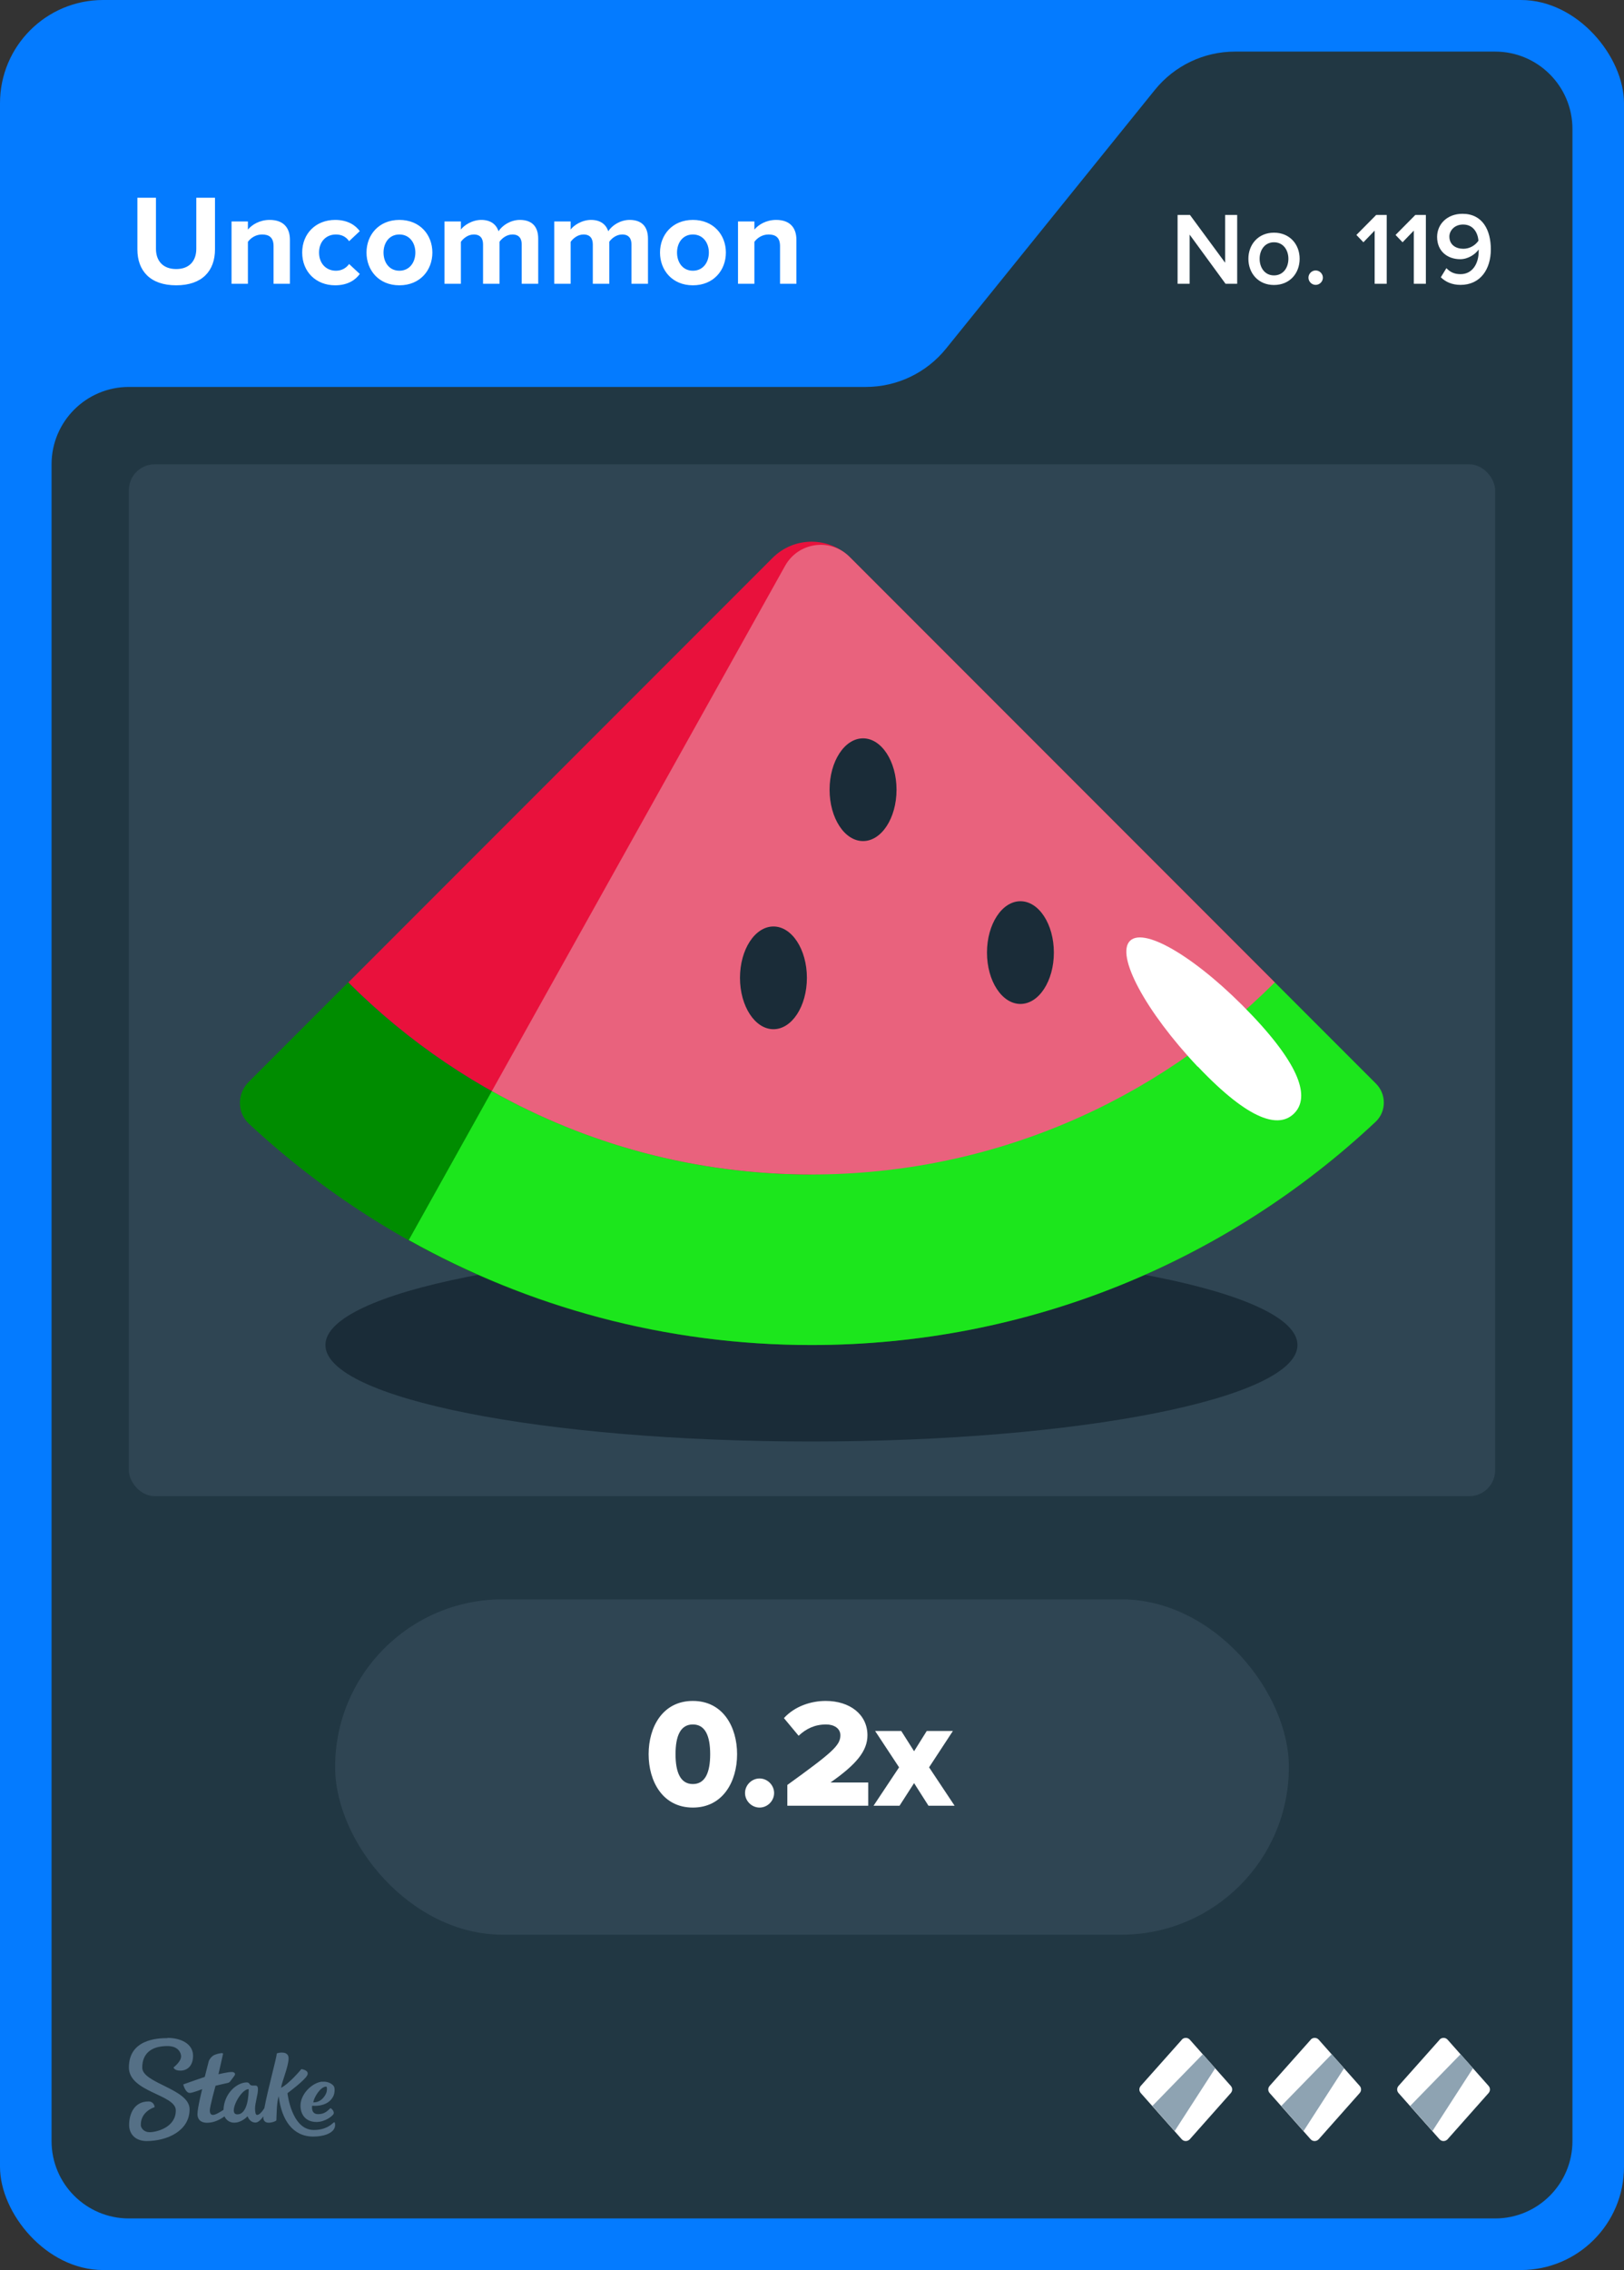 <svg width="63" height="88" viewBox="0 0 63 88" fill="none" xmlns="http://www.w3.org/2000/svg">
<rect x="0" y="0" width="63" height="88" fill="#333333" stroke="none"/>
<rect width="63" height="88" rx="4" fill="#047BFF"/>
<path d="M36.701 13.513L44.799 3.487C45.559 2.546 46.702 2 47.911 2H58C59.657 2 61 3.343 61 5V83C61 84.657 59.657 86 58 86H5C3.343 86 2 84.657 2 83V18C2 16.343 3.343 15 5 15H33.589C34.798 15 35.941 14.454 36.701 13.513Z" fill="#213743"/>
<rect x="5" y="18" width="53" height="40" rx="1" fill="#2F4553"/>
<g clip-path="url(#clip0_26835_29282)">
<path d="M31.479 55.881C41.891 55.881 50.333 54.206 50.333 52.141C50.333 50.075 41.891 48.401 31.479 48.401C21.066 48.401 12.624 50.075 12.624 52.141C12.624 54.206 21.066 55.881 31.479 55.881Z" fill="#1A2C38"/>
<path d="M31.479 45.53C24.46 45.53 18.102 42.681 13.505 38.083L9.644 41.944C9.193 42.395 9.193 43.132 9.655 43.561C15.374 48.885 23.041 52.141 31.468 52.141C39.3 52.141 46.471 49.336 52.038 44.672C53.203 43.693 53.248 41.9 52.169 40.822L49.441 38.094C44.843 42.692 38.486 45.541 31.468 45.541L31.479 45.53Z" fill="#008C00"/>
<path d="M49.453 38.083L32.996 21.627C32.16 20.791 30.808 20.791 29.971 21.627L13.515 38.083C18.113 42.681 24.471 45.53 31.489 45.53C38.508 45.53 44.865 42.681 49.464 38.083H49.453Z" fill="#E9113C"/>
<path d="M31.479 45.53C26.98 45.53 22.756 44.353 19.081 42.296L15.858 48.071C20.479 50.656 25.802 52.141 31.479 52.141C39.949 52.141 47.648 48.852 53.368 43.484C53.786 43.088 53.786 42.417 53.38 42.01L49.441 38.072C44.843 42.67 38.486 45.519 31.468 45.519L31.479 45.53Z" fill="#1CE61C"/>
<path d="M49.453 38.083L32.953 21.583C32.215 20.846 30.973 21.011 30.456 21.935L19.081 42.296C22.744 44.353 26.968 45.53 31.479 45.53C38.496 45.53 44.855 42.681 49.453 38.083Z" fill="#E9627D"/>
<path d="M33.48 32.605C34.197 32.605 34.779 31.714 34.779 30.614C34.779 29.514 34.197 28.623 33.48 28.623C32.764 28.623 32.182 29.514 32.182 30.614C32.182 31.714 32.764 32.605 33.48 32.605Z" fill="#1A2C38"/>
<path d="M30.005 39.898C30.721 39.898 31.302 39.006 31.302 37.907C31.302 36.807 30.721 35.916 30.005 35.916C29.288 35.916 28.706 36.807 28.706 37.907C28.706 39.006 29.288 39.898 30.005 39.898Z" fill="#1A2C38"/>
<path d="M39.586 38.919C40.302 38.919 40.883 38.028 40.883 36.928C40.883 35.828 40.302 34.937 39.586 34.937C38.869 34.937 38.288 35.828 38.288 36.928C38.288 38.028 38.869 38.919 39.586 38.919Z" fill="#1A2C38"/>
<path d="M46.471 41.35C48.507 43.495 49.617 43.726 50.19 43.176C50.761 42.626 50.608 41.504 48.572 39.359C46.538 37.214 44.425 35.916 43.843 36.466C43.26 37.016 44.437 39.205 46.461 41.35H46.471Z" fill="white"/>
</g>
<path fill-rule="evenodd" clip-rule="evenodd" d="M6.498 79C6.99 79 7.486 79.213 7.49 79.691C7.49 80.104 7.247 80.27 6.998 80.27C6.75 80.27 6.733 80.144 6.733 80.144C6.733 80.144 7.025 79.926 7.025 79.717C7.025 79.609 6.942 79.313 6.489 79.317C5.858 79.317 5.518 79.617 5.518 80.152C5.518 80.765 7.351 80.974 7.355 81.765C7.355 82.613 6.476 82.996 5.692 83C5.283 83 5.013 82.761 5.009 82.378C5.009 81.926 5.222 81.465 5.758 81.465C5.884 81.457 5.988 81.552 5.997 81.678C5.997 81.678 5.997 81.683 5.997 81.687C5.997 81.687 5.457 81.839 5.462 82.378C5.462 82.478 5.566 82.661 5.819 82.656C6.071 82.652 6.824 82.474 6.82 81.809C6.82 81.191 5.004 81.109 5 80.148C5 79.065 6.088 79.009 6.498 79.009V79ZM10.747 79.6C10.812 79.57 11.213 79.491 11.195 79.813C11.182 80.135 10.939 80.691 10.904 80.935C11.23 80.77 11.692 80.209 11.692 80.209C11.692 80.209 12.018 80.252 11.918 80.452C11.818 80.652 11.152 81.144 11.152 81.144C11.152 81.144 11.304 82.57 12.171 82.57C12.645 82.57 12.85 82.361 12.937 82.287C12.959 82.27 12.976 82.265 12.985 82.278C13.02 82.387 12.994 82.504 12.915 82.591C12.819 82.696 12.597 82.822 12.153 82.826C11.365 82.826 10.925 82.196 10.812 81.261C10.725 81.535 10.734 81.983 10.721 82.2C10.695 82.243 10.251 82.417 10.216 82.117C10.216 82.091 10.216 82.07 10.216 82.043C10.133 82.161 10.02 82.283 9.911 82.283C9.72 82.283 9.637 82.122 9.602 82.039C9.576 82.07 9.363 82.287 9.088 82.287C8.923 82.291 8.775 82.196 8.709 82.043C8.57 82.144 8.322 82.291 8.039 82.291C7.734 82.291 7.66 82.109 7.66 81.957C7.66 81.713 7.843 80.987 7.843 80.987C7.843 80.987 7.486 81.13 7.364 81.135C7.194 81.135 7.112 80.822 7.112 80.813C7.112 80.809 7.112 80.8 7.12 80.8C7.22 80.761 7.943 80.513 7.943 80.513C7.943 80.513 8.078 79.983 8.096 79.913C8.113 79.844 8.213 79.7 8.331 79.656C8.418 79.622 8.509 79.6 8.601 79.591C8.631 79.591 8.653 79.6 8.653 79.617C8.653 79.635 8.474 80.409 8.474 80.409C8.474 80.409 8.849 80.322 8.988 80.322C9.097 80.322 9.154 80.387 9.093 80.47C9.032 80.552 8.962 80.648 8.927 80.691C8.888 80.735 8.862 80.743 8.77 80.761C8.644 80.787 8.361 80.856 8.361 80.856C8.361 80.856 8.135 81.678 8.139 81.817C8.139 81.896 8.165 81.987 8.261 81.987C8.357 81.987 8.54 81.874 8.67 81.791C8.692 81.152 9.188 80.726 9.576 80.726C9.702 80.726 9.654 80.848 9.798 80.848H9.889C9.946 80.848 10.007 80.852 10.007 80.996C10.007 81.196 9.894 81.526 9.894 81.735C9.894 81.883 9.915 81.987 9.972 81.987C10.068 81.987 10.177 81.848 10.255 81.726C10.381 81.03 10.734 79.761 10.734 79.617L10.747 79.6ZM12.502 80.7C12.767 80.678 12.933 80.822 12.963 80.9C12.994 80.978 12.989 81.161 12.915 81.291C12.684 81.704 12.11 81.63 12.11 81.63C12.11 81.63 12.044 81.957 12.341 81.957C12.593 81.957 12.706 81.83 12.815 81.726C12.859 81.726 12.994 81.865 12.933 81.961C12.885 82.035 12.619 82.257 12.28 82.261C11.74 82.261 11.605 81.8 11.674 81.47C11.766 81.061 12.175 80.722 12.502 80.696V80.7ZM9.646 80.987C9.323 80.987 8.827 81.97 9.206 81.965C9.619 81.965 9.646 81.183 9.646 81.004V80.987ZM12.641 80.891C12.423 80.9 12.175 81.317 12.153 81.5C12.48 81.513 12.654 81.196 12.676 81.07C12.689 80.974 12.693 80.887 12.641 80.887V80.891Z" fill="#557086"/>
<path d="M45.851 79.067L44.252 80.863C44.183 80.943 44.183 81.057 44.252 81.137L45.846 82.933C45.925 83.022 46.069 83.022 46.154 82.933L47.748 81.137C47.817 81.057 47.817 80.943 47.748 80.863L46.154 79.067C46.074 78.978 45.93 78.978 45.846 79.067H45.851Z" fill="white"/>
<path d="M46.66 79.634L47.142 80.177L45.568 82.614L44.704 81.639L46.66 79.634Z" fill="#8EA3B2"/>
<path d="M50.851 79.067L49.252 80.863C49.183 80.943 49.183 81.057 49.252 81.137L50.846 82.933C50.925 83.022 51.069 83.022 51.154 82.933L52.748 81.137C52.817 81.057 52.817 80.943 52.748 80.863L51.154 79.067C51.074 78.978 50.93 78.978 50.846 79.067H50.851Z" fill="white"/>
<path d="M51.66 79.634L52.142 80.177L50.568 82.614L49.704 81.639L51.66 79.634Z" fill="#8EA3B2"/>
<path d="M55.851 79.067L54.252 80.863C54.183 80.943 54.183 81.057 54.252 81.137L55.846 82.933C55.925 83.022 56.069 83.022 56.154 82.933L57.748 81.137C57.817 81.057 57.817 80.943 57.748 80.863L56.154 79.067C56.074 78.978 55.93 78.978 55.846 79.067H55.851Z" fill="white"/>
<path d="M56.66 79.634L57.142 80.177L55.568 82.614L54.704 81.639L56.66 79.634Z" fill="#8EA3B2"/>
<rect x="13" y="62" width="37" height="13" rx="6.5" fill="#2F4553"/>
<path d="M26.878 70.072C25.708 70.072 25.162 69.058 25.162 68.002C25.162 66.946 25.708 65.938 26.878 65.938C28.048 65.938 28.594 66.946 28.594 68.002C28.594 69.058 28.048 70.072 26.878 70.072ZM26.878 69.16C27.358 69.16 27.55 68.71 27.55 68.002C27.55 67.294 27.358 66.85 26.878 66.85C26.398 66.85 26.206 67.294 26.206 68.002C26.206 68.71 26.398 69.16 26.878 69.16ZM29.466 70.072C29.16 70.072 28.902 69.814 28.902 69.508C28.902 69.202 29.16 68.944 29.466 68.944C29.772 68.944 30.03 69.202 30.03 69.508C30.03 69.814 29.772 70.072 29.466 70.072ZM33.681 70H30.543V69.196C32.277 67.942 32.601 67.666 32.601 67.27C32.601 66.994 32.343 66.85 32.049 66.85C31.605 66.85 31.269 67.018 30.981 67.288L30.411 66.604C30.837 66.136 31.473 65.938 32.031 65.938C32.973 65.938 33.651 66.466 33.651 67.27C33.651 67.882 33.213 68.404 32.217 69.1H33.681V70ZM37.032 70H36.018L35.46 69.124L34.896 70H33.888L34.878 68.512L33.948 67.102H34.962L35.46 67.888L35.952 67.102H36.966L36.042 68.512L37.032 70Z" fill="white"/>
<path d="M6.835 11.06C5.82 11.06 5.33 10.49 5.33 9.67V7.665H6.05V9.645C6.05 10.11 6.32 10.43 6.835 10.43C7.35 10.43 7.615 10.11 7.615 9.645V7.665H8.34V9.665C8.34 10.495 7.85 11.06 6.835 11.06ZM11.247 11H10.612V9.54C10.612 9.205 10.437 9.09 10.167 9.09C9.917 9.09 9.722 9.23 9.617 9.375V11H8.982V8.585H9.617V8.9C9.772 8.715 10.067 8.525 10.462 8.525C10.992 8.525 11.247 8.825 11.247 9.295V11ZM13.002 11.06C12.258 11.06 11.723 10.535 11.723 9.79C11.723 9.05 12.258 8.525 13.002 8.525C13.498 8.525 13.797 8.74 13.957 8.96L13.543 9.35C13.428 9.18 13.252 9.09 13.033 9.09C12.648 9.09 12.377 9.37 12.377 9.79C12.377 10.21 12.648 10.495 13.033 10.495C13.252 10.495 13.428 10.395 13.543 10.235L13.957 10.62C13.797 10.845 13.498 11.06 13.002 11.06ZM15.493 11.06C14.698 11.06 14.218 10.48 14.218 9.79C14.218 9.105 14.698 8.525 15.493 8.525C16.293 8.525 16.773 9.105 16.773 9.79C16.773 10.48 16.293 11.06 15.493 11.06ZM15.493 10.495C15.888 10.495 16.113 10.17 16.113 9.79C16.113 9.415 15.888 9.09 15.493 9.09C15.098 9.09 14.878 9.415 14.878 9.79C14.878 10.17 15.098 10.495 15.493 10.495ZM20.879 11H20.239V9.475C20.239 9.25 20.139 9.09 19.879 9.09C19.654 9.09 19.469 9.24 19.379 9.37V11H18.739V9.475C18.739 9.25 18.639 9.09 18.379 9.09C18.159 9.09 17.974 9.24 17.879 9.375V11H17.244V8.585H17.879V8.9C17.979 8.755 18.299 8.525 18.669 8.525C19.024 8.525 19.249 8.69 19.339 8.965C19.479 8.745 19.799 8.525 20.169 8.525C20.614 8.525 20.879 8.76 20.879 9.255V11ZM25.137 11H24.497V9.475C24.497 9.25 24.396 9.09 24.137 9.09C23.912 9.09 23.727 9.24 23.637 9.37V11H22.997V9.475C22.997 9.25 22.896 9.09 22.637 9.09C22.416 9.09 22.232 9.24 22.137 9.375V11H21.502V8.585H22.137V8.9C22.236 8.755 22.556 8.525 22.927 8.525C23.282 8.525 23.506 8.69 23.596 8.965C23.736 8.745 24.056 8.525 24.427 8.525C24.872 8.525 25.137 8.76 25.137 9.255V11ZM26.879 11.06C26.084 11.06 25.604 10.48 25.604 9.79C25.604 9.105 26.084 8.525 26.879 8.525C27.679 8.525 28.159 9.105 28.159 9.79C28.159 10.48 27.679 11.06 26.879 11.06ZM26.879 10.495C27.274 10.495 27.499 10.17 27.499 9.79C27.499 9.415 27.274 9.09 26.879 9.09C26.484 9.09 26.264 9.415 26.264 9.79C26.264 10.17 26.484 10.495 26.879 10.495ZM30.895 11H30.26V9.54C30.26 9.205 30.085 9.09 29.815 9.09C29.565 9.09 29.37 9.23 29.265 9.375V11H28.63V8.585H29.265V8.9C29.42 8.715 29.715 8.525 30.11 8.525C30.64 8.525 30.895 8.825 30.895 9.295V11Z" fill="white"/>
<path d="M47.994 11H47.542L46.15 9.096V11H45.682V8.332H46.162L47.526 10.184V8.332H47.994V11ZM49.421 11.048C48.809 11.048 48.429 10.588 48.429 10.032C48.429 9.48 48.809 9.02 49.421 9.02C50.041 9.02 50.417 9.48 50.417 10.032C50.417 10.588 50.041 11.048 49.421 11.048ZM49.421 10.676C49.781 10.676 49.981 10.376 49.981 10.032C49.981 9.692 49.781 9.392 49.421 9.392C49.065 9.392 48.865 9.692 48.865 10.032C48.865 10.376 49.065 10.676 49.421 10.676ZM51.039 11.044C50.887 11.044 50.759 10.916 50.759 10.764C50.759 10.612 50.887 10.484 51.039 10.484C51.191 10.484 51.319 10.612 51.319 10.764C51.319 10.916 51.191 11.044 51.039 11.044ZM53.795 11H53.327V8.94L52.891 9.392L52.619 9.108L53.387 8.332H53.795V11ZM55.314 11H54.846V8.94L54.41 9.392L54.138 9.108L54.906 8.332H55.314V11ZM56.658 11.044C56.33 11.044 56.074 10.928 55.894 10.748L56.11 10.396C56.25 10.54 56.406 10.628 56.658 10.628C57.142 10.628 57.362 10.188 57.362 9.752C57.362 9.724 57.362 9.7 57.362 9.672C57.238 9.852 56.958 10.048 56.646 10.048C56.166 10.048 55.75 9.752 55.75 9.184C55.75 8.692 56.138 8.288 56.734 8.288C57.518 8.288 57.834 8.924 57.834 9.668C57.834 10.436 57.43 11.044 56.658 11.044ZM56.77 9.644C56.998 9.644 57.222 9.524 57.354 9.332C57.33 9.044 57.17 8.704 56.758 8.704C56.41 8.704 56.226 8.956 56.226 9.168C56.226 9.496 56.482 9.644 56.77 9.644Z" fill="white"/>
<defs>
<clipPath id="clip0_26835_29282">
<rect width="63" height="88" fill="white"/>
</clipPath>
</defs>
</svg>
